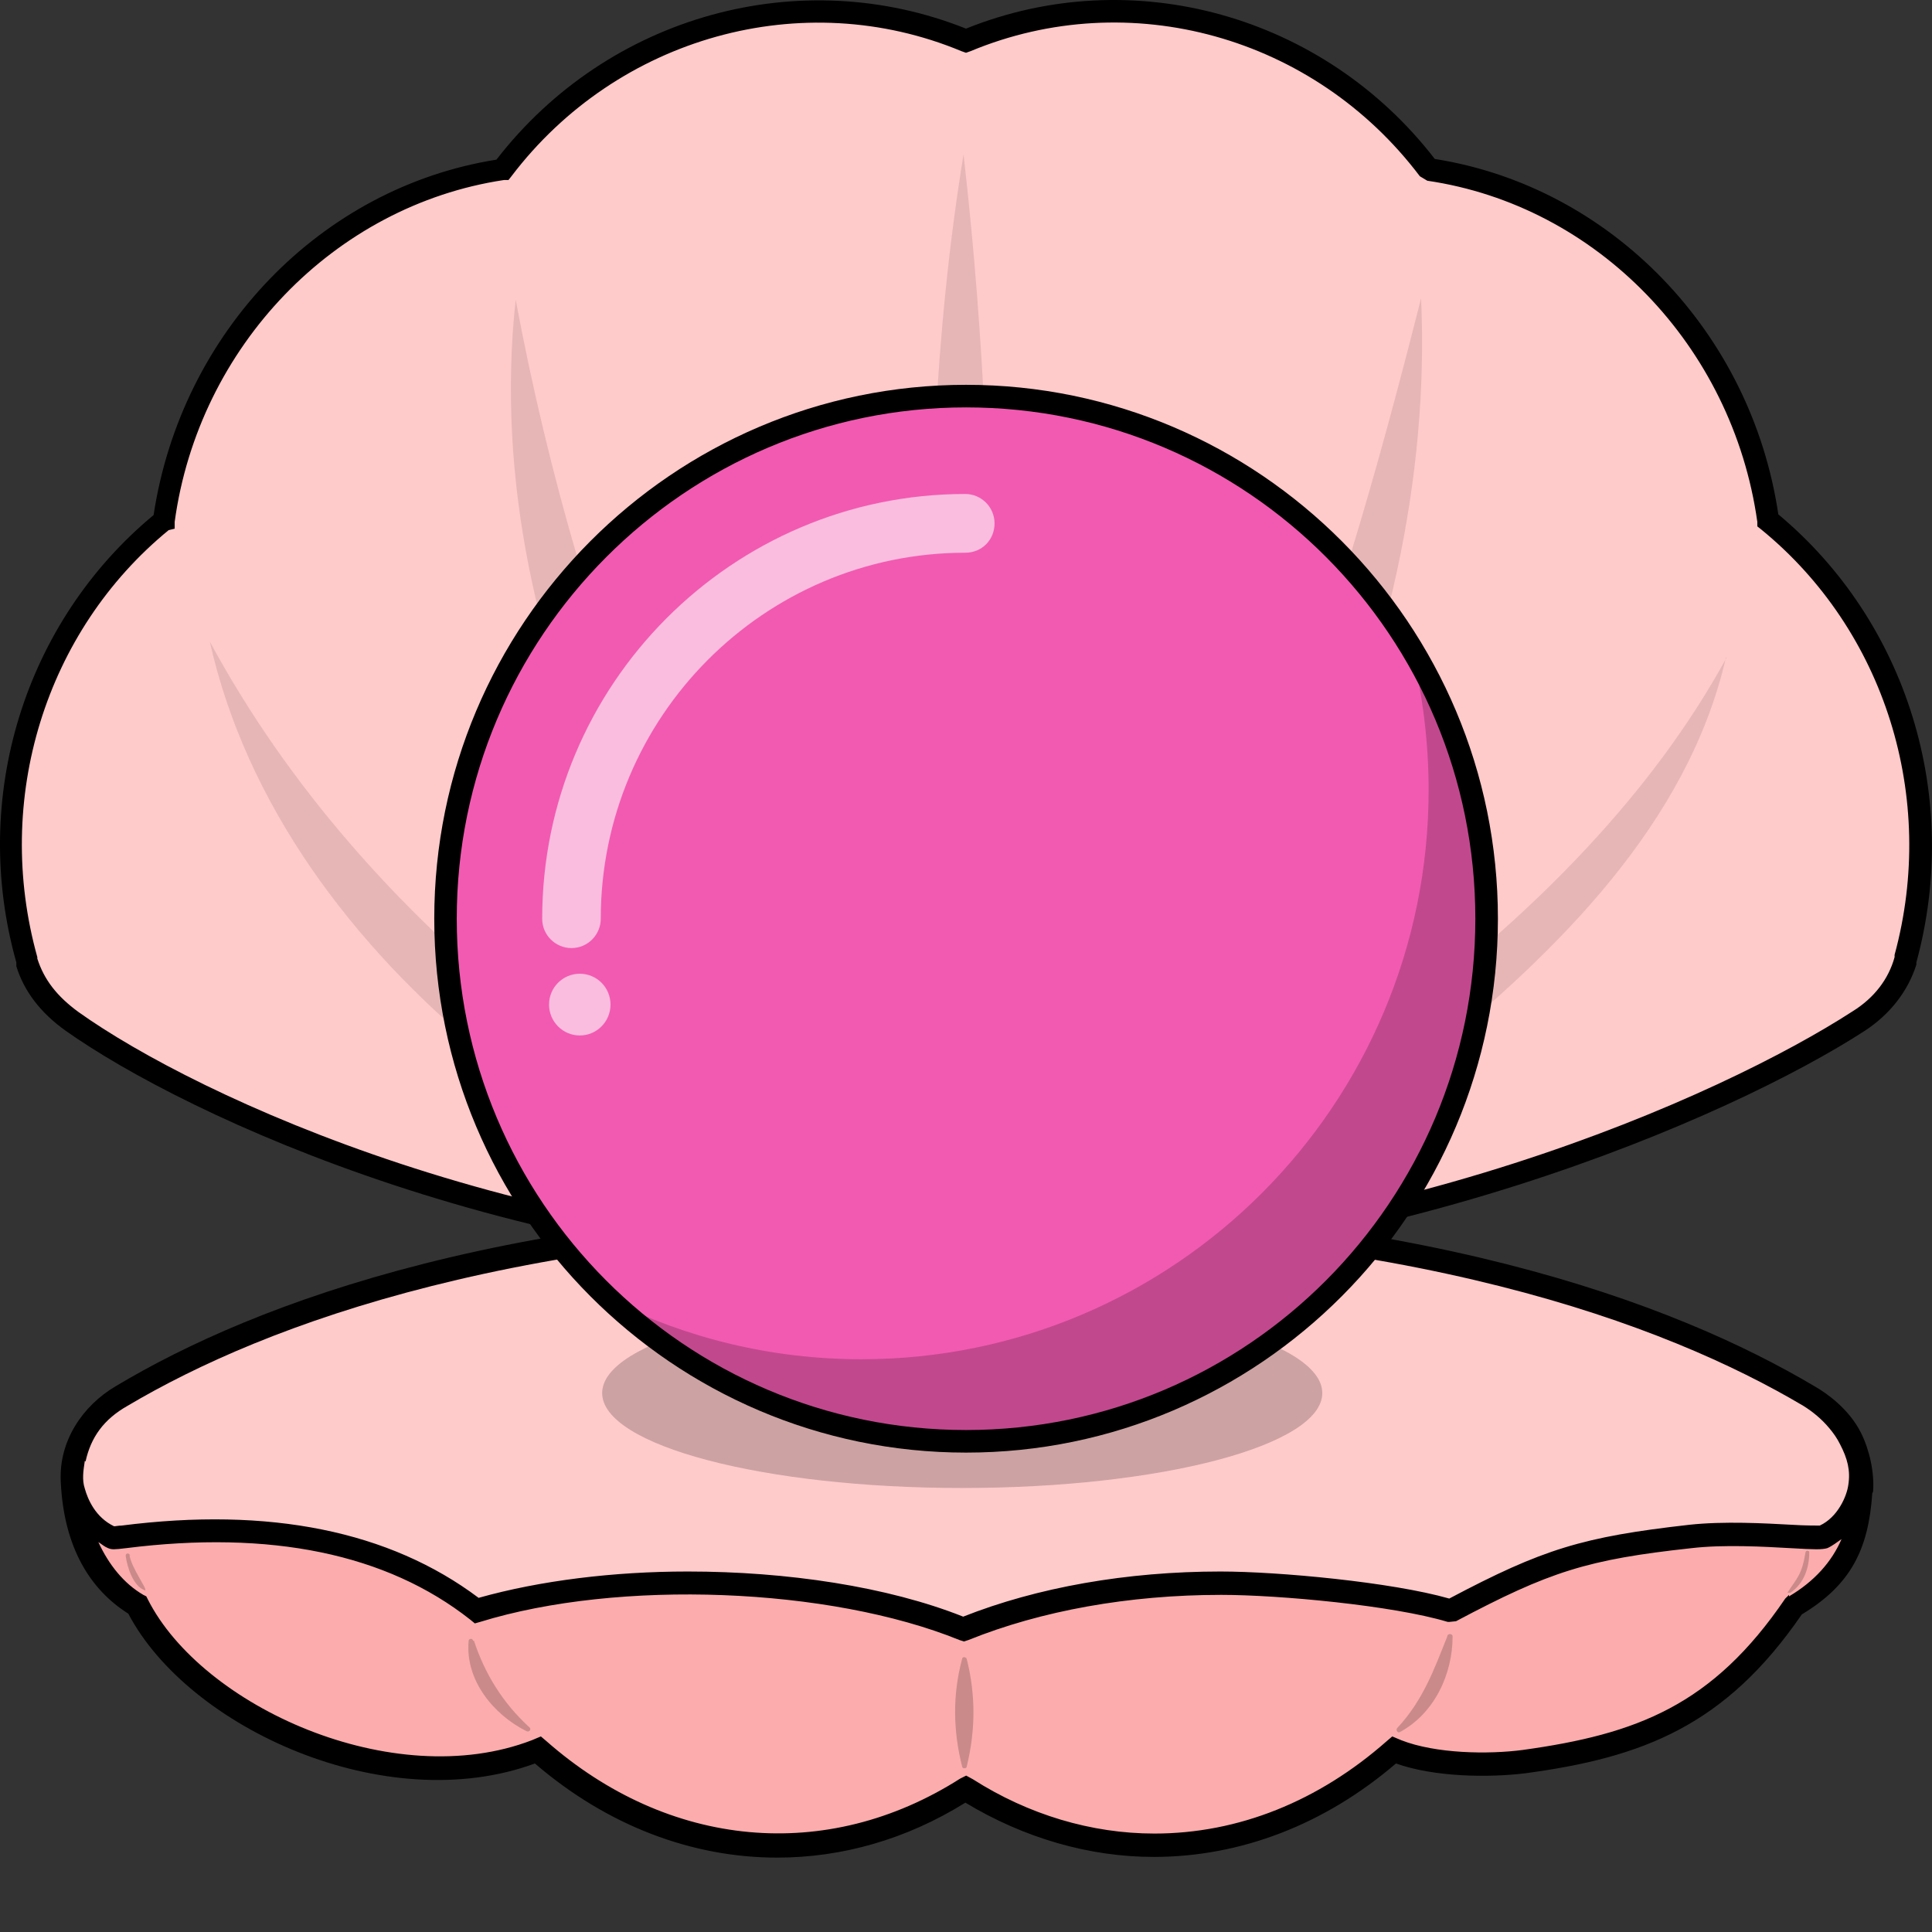 <svg width="22" height="22" viewBox="0 0 22 22" fill="none" xmlns="http://www.w3.org/2000/svg">
<rect x="0" y="0" width="22" height="22" fill="#333333" stroke="none"/>
<path d="M0.803 16.849C0.837 17.424 1.077 17.981 1.563 18.264C2.213 19.55 4.459 20.554 6.099 19.928H6.133C7.568 21.188 9.439 21.351 11.01 20.365C11.685 20.794 12.42 21.008 13.154 21.008C14.111 21.008 15.068 20.639 15.887 19.919H15.922C16.34 20.09 16.955 20.108 17.374 20.048C18.74 19.859 19.629 19.49 20.457 18.264C21.106 17.887 21.346 17.261 21.158 16.618C21.158 16.618 10.865 15.074 10.737 15.057C10.609 15.04 0.803 16.849 0.803 16.849Z" fill="#FCACAC"/>
<path opacity="0.2" d="M11.008 18.89C11.11 19.293 11.11 19.704 11.008 20.116C11.008 20.142 10.956 20.142 10.956 20.116C10.854 19.713 10.845 19.302 10.956 18.89C10.956 18.864 10.999 18.864 11.008 18.89Z" fill="black"/>
<path opacity="0.2" d="M5.397 18.684C5.525 19.07 5.73 19.396 6.029 19.67C6.054 19.688 6.029 19.73 5.995 19.713C5.619 19.525 5.294 19.13 5.337 18.684C5.337 18.659 5.38 18.65 5.388 18.684H5.397Z" fill="black"/>
<path opacity="0.2" d="M1.474 17.707C1.499 17.861 1.679 18.093 1.653 18.11C1.517 18.067 1.448 17.844 1.431 17.716C1.431 17.681 1.474 17.681 1.482 17.716L1.474 17.707Z" fill="black"/>
<path opacity="0.2" d="M16.541 18.633C16.541 19.062 16.336 19.508 15.943 19.722C15.918 19.739 15.892 19.705 15.909 19.679C16.199 19.37 16.328 19.019 16.481 18.633C16.481 18.599 16.541 18.599 16.541 18.633Z" fill="black"/>
<path opacity="0.2" d="M20.602 17.681C20.602 17.853 20.542 18.033 20.388 18.136C20.38 18.136 20.363 18.136 20.354 18.136C20.465 17.964 20.516 17.938 20.559 17.681C20.559 17.647 20.61 17.655 20.602 17.681Z" fill="black"/>
<path d="M19.25 17.492C18.055 17.629 17.627 17.749 16.517 18.341C15.885 18.144 14.561 18.024 13.903 18.024C12.912 18.024 11.887 18.178 10.974 18.547C9.445 17.921 7.01 17.844 5.43 18.332C3.722 17.003 1.339 17.535 1.279 17.509C0.929 17.355 0.852 17.106 0.826 16.849C0.826 16.823 0.826 16.798 0.826 16.772C0.826 16.438 1.065 16.086 1.399 15.889C2.851 15.023 5.797 13.839 11.008 13.839C16.218 13.839 19.165 15.031 20.617 15.889C20.745 15.966 20.856 16.06 20.95 16.172C21.001 16.232 21.044 16.3 21.078 16.369C21.112 16.429 21.138 16.497 21.155 16.558C21.249 16.901 21.223 17.269 20.771 17.484C20.694 17.518 19.882 17.406 19.267 17.484L19.25 17.492Z" fill="#FFCACA"/>
<path d="M21.329 16.986C21.346 16.763 21.286 16.506 21.192 16.317C21.055 16.043 20.799 15.863 20.663 15.786C19.074 14.842 16.11 13.71 10.985 13.71C5.86 13.71 2.905 14.834 1.316 15.786C0.94 16.008 0.667 16.411 0.692 16.875C0.727 17.62 1.026 18.101 1.461 18.375C2.145 19.678 4.391 20.707 6.091 20.081C6.919 20.793 7.884 21.153 8.85 21.153C9.584 21.153 10.319 20.947 10.993 20.527C11.66 20.93 12.403 21.145 13.137 21.145C14.128 21.145 15.085 20.776 15.896 20.081C16.332 20.236 16.947 20.244 17.366 20.193C18.706 20.013 19.646 19.653 20.517 18.384C21.073 18.049 21.277 17.646 21.32 17.003L21.329 16.986ZM0.974 16.643C1.034 16.369 1.179 16.163 1.453 16.008C3.016 15.082 5.937 13.976 10.993 13.976C16.05 13.976 18.971 15.082 20.534 16.008C20.645 16.077 20.748 16.163 20.833 16.266C20.876 16.317 20.919 16.377 20.953 16.446C21.038 16.609 21.073 16.746 21.047 16.909C21.03 17.037 20.927 17.277 20.722 17.372C20.688 17.372 20.543 17.372 20.406 17.363C20.099 17.346 19.629 17.32 19.236 17.363C18.023 17.5 17.57 17.638 16.503 18.203C15.845 18.015 14.555 17.895 13.898 17.895C12.83 17.895 11.813 18.075 10.968 18.409C10.105 18.066 8.961 17.895 7.833 17.895C6.988 17.895 6.15 17.998 5.45 18.195C4.434 17.432 3.067 17.157 1.384 17.372C1.35 17.372 1.316 17.38 1.299 17.38C1.085 17.277 1 17.072 0.966 16.952C0.932 16.849 0.949 16.746 0.966 16.634L0.974 16.643ZM20.372 18.161L20.329 18.203C19.501 19.421 18.638 19.747 17.34 19.927C16.947 19.979 16.349 19.97 15.956 19.816L15.854 19.773L15.794 19.824C15.017 20.51 14.103 20.879 13.146 20.879C12.428 20.879 11.711 20.664 11.079 20.261L11.002 20.219L10.934 20.253C9.413 21.222 7.611 21.05 6.219 19.824L6.159 19.773L6.057 19.816C4.476 20.424 2.298 19.43 1.683 18.212L1.666 18.178L1.632 18.161C1.41 18.032 1.239 17.818 1.12 17.56C1.162 17.586 1.188 17.612 1.231 17.629C1.273 17.646 1.299 17.646 1.436 17.629C3.076 17.423 4.399 17.689 5.356 18.444L5.407 18.486L5.467 18.469C7.047 17.981 9.447 18.075 10.925 18.675L10.976 18.692L11.028 18.675C11.856 18.341 12.856 18.161 13.906 18.161C14.564 18.161 15.862 18.281 16.486 18.469H16.503L16.58 18.461C17.647 17.895 18.074 17.758 19.262 17.629C19.629 17.586 20.09 17.612 20.389 17.629C20.671 17.646 20.748 17.646 20.808 17.629C20.867 17.603 20.919 17.56 20.97 17.526C20.859 17.783 20.663 18.006 20.372 18.178V18.161Z" fill="black"/>
<path d="M0.82 11.628C0.563 11.447 0.384 11.225 0.299 10.933C-0.205 9.107 0.401 7.126 1.862 5.926C2.144 3.85 3.715 2.221 5.722 1.93C6.969 0.283 9.122 -0.317 11.001 0.463C12.88 -0.317 15.024 0.283 16.271 1.93C18.27 2.221 19.841 3.85 20.132 5.926C21.593 7.117 22.199 9.098 21.704 10.925C21.618 11.216 21.422 11.456 21.165 11.619C19.987 12.382 15.938 14.389 10.856 14.389C5.774 14.389 1.93 12.416 0.82 11.628Z" fill="#FFCACA"/>
<path d="M10.855 14.526C5.969 14.526 2.108 12.699 0.75 11.739C0.46 11.533 0.272 11.284 0.186 11.002V10.959C-0.343 9.081 0.28 7.083 1.749 5.865C2.065 3.782 3.654 2.135 5.653 1.818C6.926 0.172 9.112 -0.428 11 0.326C12.896 -0.437 15.074 0.172 16.338 1.81C18.346 2.127 19.943 3.782 20.25 5.857C21.719 7.083 22.334 9.081 21.822 10.959V10.984C21.728 11.284 21.523 11.55 21.233 11.739C19.738 12.708 15.646 14.526 10.846 14.526H10.855ZM0.895 11.525C2.228 12.476 6.029 14.268 10.855 14.268C15.681 14.268 19.627 12.468 21.096 11.516C21.344 11.362 21.506 11.147 21.574 10.899V10.873C22.061 9.081 21.463 7.177 20.054 6.028L20.011 5.994V5.943C19.729 3.936 18.183 2.341 16.253 2.058L16.168 2.007C14.963 0.412 12.862 -0.171 11.051 0.583L11 0.601L10.949 0.583C9.138 -0.171 7.028 0.42 5.824 2.007L5.79 2.05H5.738C3.808 2.341 2.262 3.945 1.989 5.943V6.02L1.92 6.037C0.519 7.186 -0.078 9.098 0.425 10.899V10.916C0.502 11.156 0.648 11.345 0.895 11.525Z" fill="black"/>
<g opacity="0.1">
<path d="M10.904 14.397C10.682 10.221 10.306 5.831 10.972 1.758C11.451 5.925 11.314 10.307 10.904 14.397Z" fill="black"/>
<path d="M16.182 3.396C16.37 7.52 14.226 11.919 11.108 14.431C13.944 11.413 15.208 7.246 16.182 3.396Z" fill="black"/>
<path d="M19.654 7.486C19.218 9.381 17.732 10.83 16.28 12.014C14.81 13.137 12.983 14.251 11.197 14.5C14.332 12.819 17.954 10.616 19.662 7.486H19.654Z" fill="black"/>
<path d="M5.872 3.412C6.624 7.425 8.162 11.327 10.716 14.456C7.76 11.687 5.428 7.502 5.872 3.412Z" fill="black"/>
<path d="M2.389 7.306C4.2 10.65 7.377 12.811 10.674 14.509C7.163 13.763 3.209 10.976 2.389 7.306Z" fill="black"/>
</g>
<path opacity="0.2" d="M10.957 16.944C13.221 16.944 15.057 16.46 15.057 15.863C15.057 15.267 13.221 14.783 10.957 14.783C8.692 14.783 6.857 15.267 6.857 15.863C6.857 16.46 8.692 16.944 10.957 16.944Z" fill="black"/>
<path d="M11.001 16.412C14.275 16.412 16.929 13.747 16.929 10.461C16.929 7.174 14.275 4.51 11.001 4.51C7.728 4.51 5.074 7.174 5.074 10.461C5.074 13.747 7.728 16.412 11.001 16.412Z" fill="#F25AB1"/>
<path d="M11.001 16.541C7.661 16.541 4.945 13.814 4.945 10.461C4.945 7.109 7.661 4.382 11.001 4.382C14.34 4.382 17.057 7.109 17.057 10.461C17.057 13.814 14.34 16.541 11.001 16.541ZM11.001 4.639C7.806 4.639 5.201 7.246 5.201 10.461C5.201 13.677 7.798 16.284 11.001 16.284C14.204 16.284 16.8 13.677 16.8 10.461C16.8 7.246 14.204 4.639 11.001 4.639Z" fill="black"/>
<path opacity="0.6" d="M6.507 10.796C6.328 10.796 6.174 10.65 6.174 10.462C6.174 7.795 8.335 5.625 10.992 5.625C11.171 5.625 11.325 5.771 11.325 5.96C11.325 6.149 11.18 6.294 10.992 6.294C8.703 6.294 6.841 8.164 6.841 10.462C6.841 10.642 6.695 10.796 6.507 10.796Z" fill="white"/>
<path opacity="0.2" d="M16.071 7.392C16.2 7.906 16.268 8.447 16.268 8.995C16.268 12.579 13.372 15.478 9.81 15.478C8.786 15.478 7.82 15.238 6.958 14.809C8.017 15.795 9.435 16.404 10.998 16.404C14.269 16.404 16.926 13.737 16.926 10.453C16.926 9.33 16.618 8.284 16.08 7.383L16.071 7.392Z" fill="black"/>
<path opacity="0.6" d="M6.602 11.791C6.796 11.791 6.952 11.633 6.952 11.439C6.952 11.245 6.796 11.088 6.602 11.088C6.409 11.088 6.252 11.245 6.252 11.439C6.252 11.633 6.409 11.791 6.602 11.791Z" fill="white"/>
</svg>
